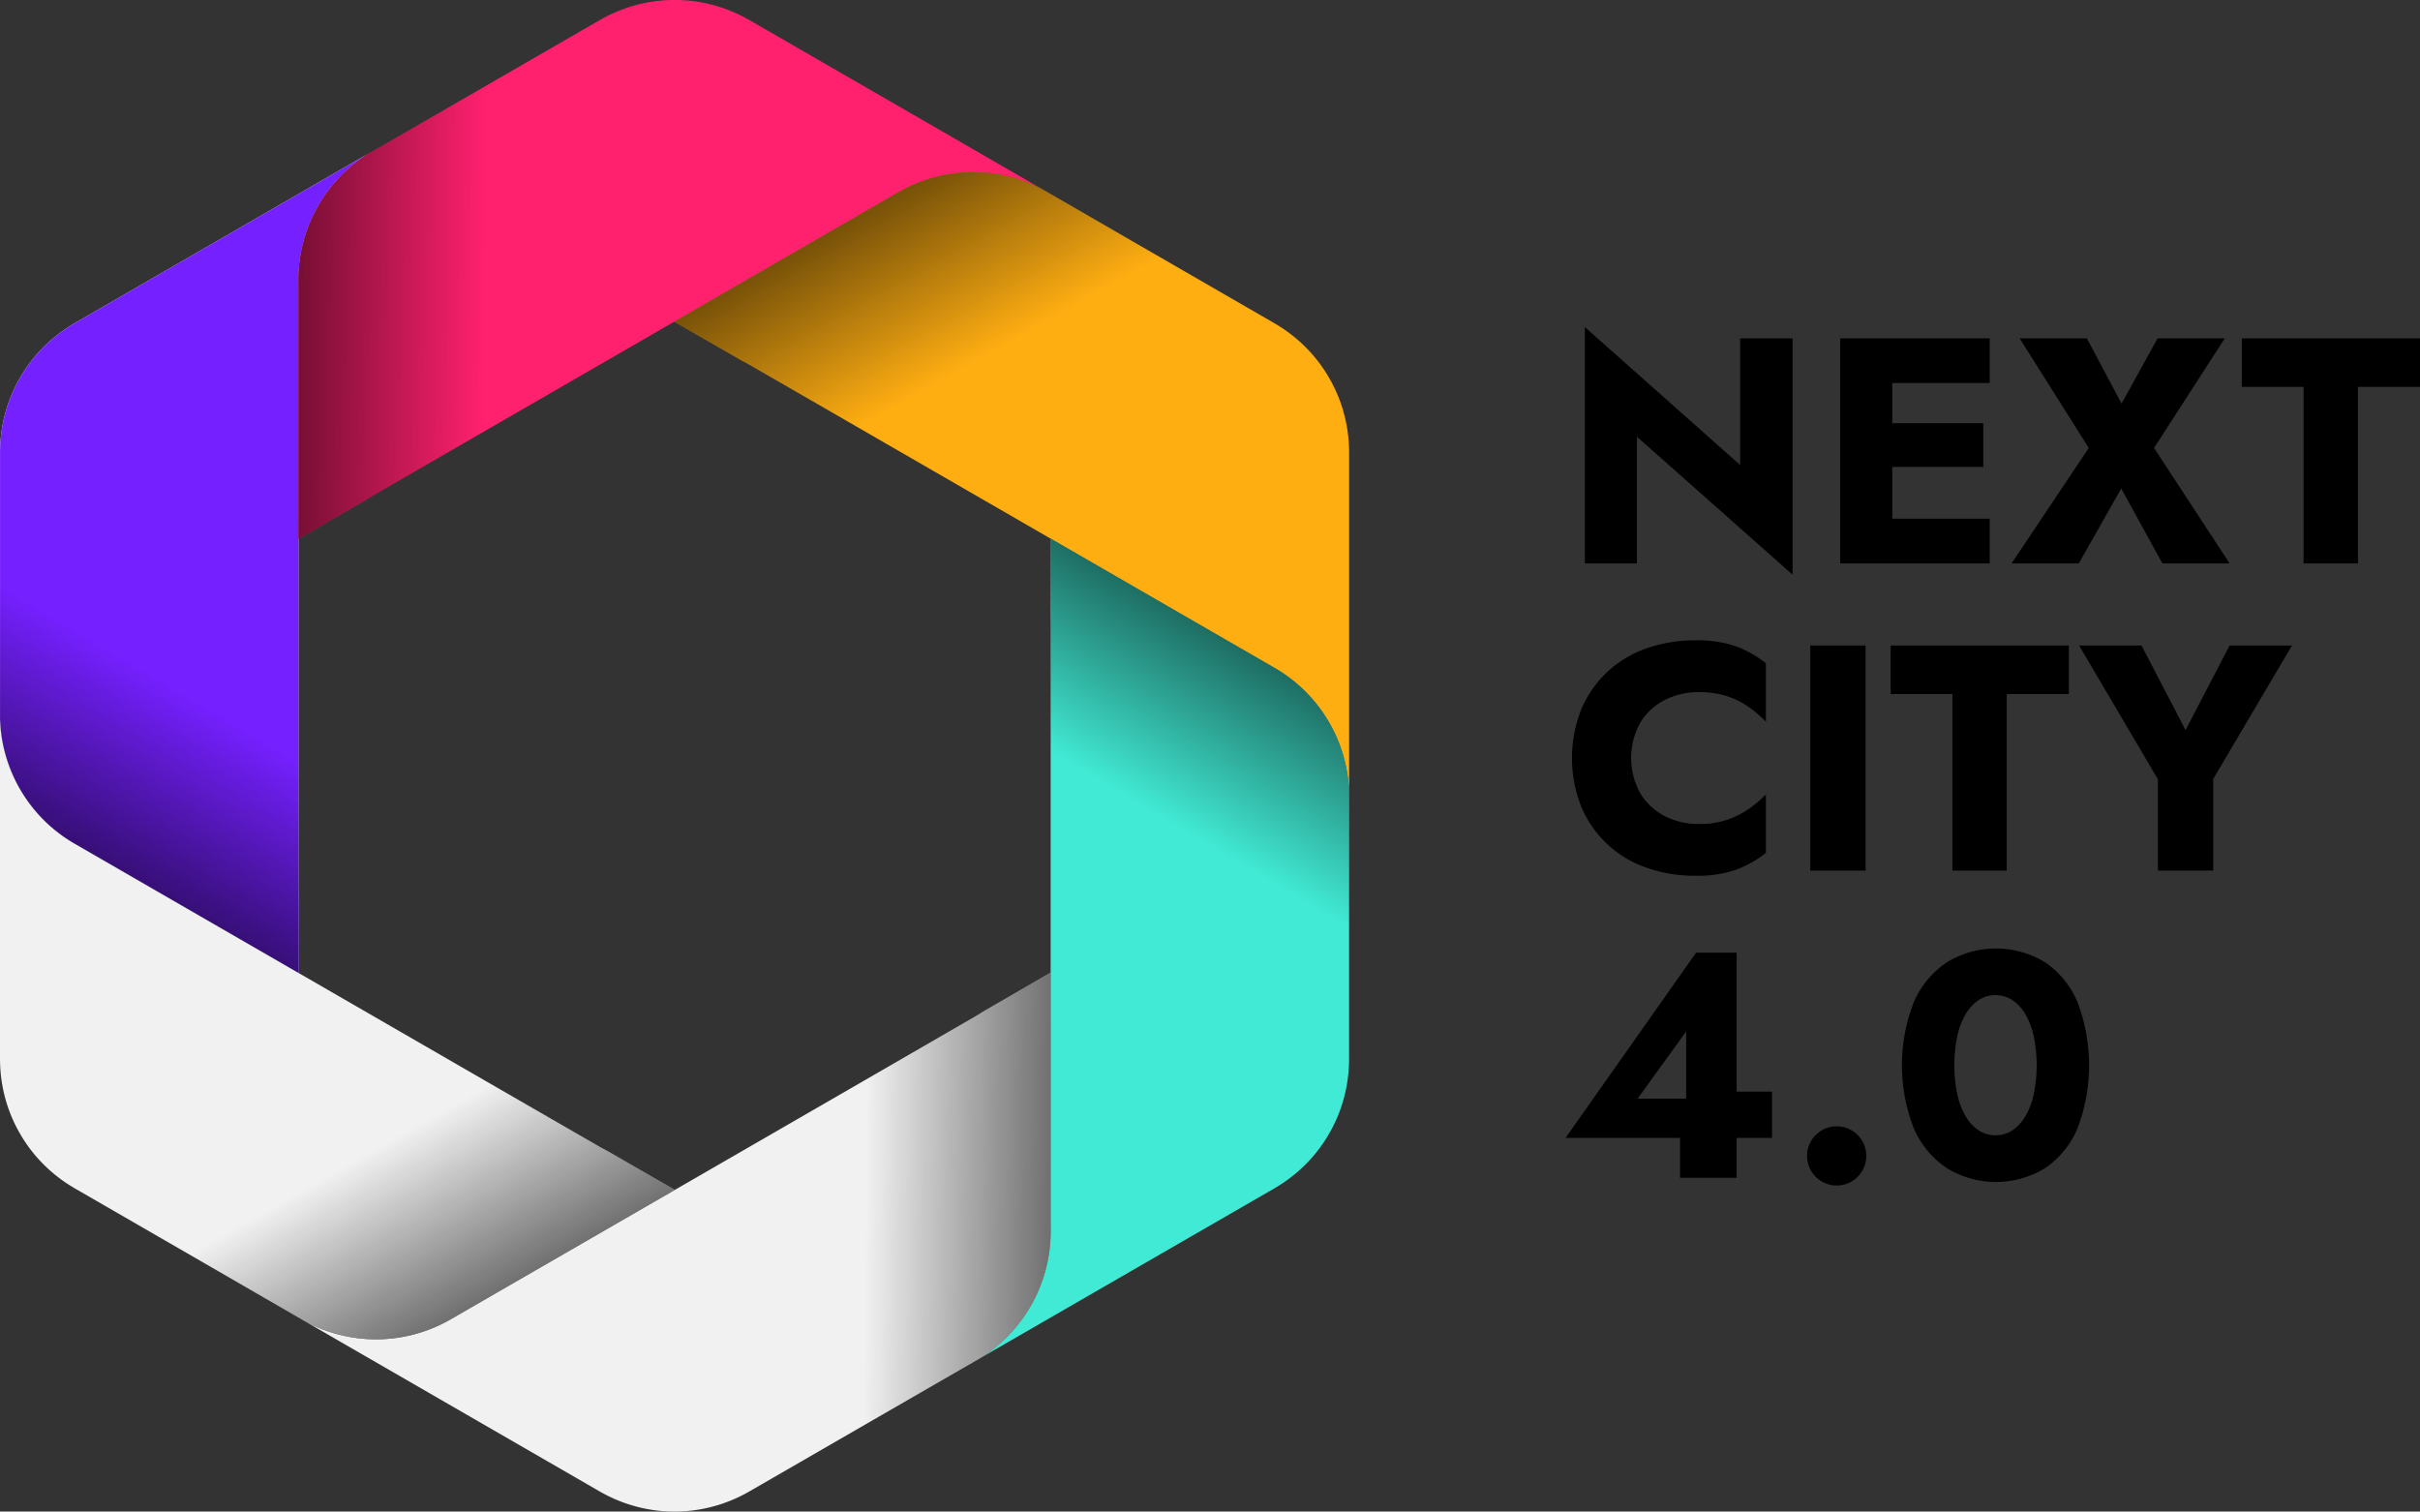 <svg xmlns="http://www.w3.org/2000/svg" xmlns:xlink="http://www.w3.org/1999/xlink" viewBox="0 0 366.327 228.812"><rect x="0" y="0" width="366.327" height="228.812" fill="#333333" stroke="none"/><defs><style>.cls-1{fill:#f1f1f1;}.cls-2{fill:#7520ff;}.cls-3{fill:#ff206e;}.cls-4{fill:#ffae12;}.cls-5{fill:#41ead4;}.cls-6{fill:url(#Dégradé_sans_nom_383);}.cls-7{fill:url(#Dégradé_sans_nom_383-2);}.cls-8{fill:url(#Dégradé_sans_nom_383-3);}.cls-9{fill:url(#Dégradé_sans_nom_383-4);}.cls-10{fill:url(#Dégradé_sans_nom_383-5);}.cls-11{fill:url(#Dégradé_sans_nom_383-6);}</style><linearGradient id="Dégradé_sans_nom_383" x1="715.772" y1="265.249" x2="856.537" y2="348.378" gradientTransform="translate(-268 863.529) rotate(-90)" gradientUnits="userSpaceOnUse"><stop offset="0"/><stop offset="0.321" stop-opacity="0"/></linearGradient><linearGradient id="Dégradé_sans_nom_383-2" x1="320.652" y1="-27.813" x2="461.417" y2="55.316" gradientTransform="translate(-242.989 224.68) rotate(-30)" xlink:href="#Dégradé_sans_nom_383"/><linearGradient id="Dégradé_sans_nom_383-3" x1="-130.707" y1="167.84" x2="10.058" y2="250.969" gradientTransform="matrix(0.866, 0.5, -0.5, 0.866, 322.775, -73.084)" xlink:href="#Dégradé_sans_nom_383"/><linearGradient id="Dégradé_sans_nom_383-4" x1="-186.946" y1="656.555" x2="-46.181" y2="739.684" gradientTransform="translate(863.529 268) rotate(90)" xlink:href="#Dégradé_sans_nom_383"/><linearGradient id="Dégradé_sans_nom_383-5" x1="208.174" y1="949.616" x2="348.939" y2="1032.745" gradientTransform="translate(838.518 906.849) rotate(150)" xlink:href="#Dégradé_sans_nom_383"/><linearGradient id="Dégradé_sans_nom_383-6" x1="659.533" y1="753.963" x2="800.298" y2="837.092" gradientTransform="matrix(-0.866, -0.5, 0.5, -0.866, 272.753, 1204.613)" xlink:href="#Dégradé_sans_nom_383"/></defs><g id="Calque_2" data-name="Calque 2"><g id="Calque_1-2" data-name="Calque 1"><path class="cls-1" d="M11.301,127.712,45.218,147.294V135.497c-.024-.428-.039-.857-.039-1.291l0-91.796a22.59,22.59,0,0,1,10.773-19.262L11.309,48.923c-.03.017-.058.036-.087.053q-.376.22-.743.454c-.092.059-.185.117-.276.177-.196.129-.39.263-.582.398-.134.094-.268.188-.4.284-.133.098-.263.199-.394.299-.181.139-.361.278-.537.422-.068.056-.134.113-.201.169-.228.191-.454.384-.673.583l-.02.019A22.451,22.451,0,0,0,3.299,56.746c-.09.148-.174.301-.261.451-.087.152-.178.302-.262.455A22.452,22.452,0,0,0,.526,63.678l-.008.033c-.062.289-.117.58-.168.873-.015.086-.032.172-.046.259-.037.225-.067.451-.097.678-.022.163-.044.325-.062.488-.018.163-.032.326-.046.49-.021.234-.04.468-.053.703-.006.108-.011.216-.015.325q-.019.436-.022.873c-0.0.034-.003.067-.003.101l0,40.252A22.59,22.59,0,0,0,11.301,127.712Z"/><path class="cls-2" d="M11.301,127.712,45.218,147.294V135.497c-.024-.428-.039-.857-.039-1.291l0-91.796a22.59,22.59,0,0,1,10.773-19.262L11.309,48.923c-.03.017-.058.036-.087.053q-.376.22-.743.454c-.092.059-.185.117-.276.177-.196.129-.39.263-.582.398-.134.094-.268.188-.4.284-.133.098-.263.199-.394.299-.181.139-.361.278-.537.422-.068.056-.134.113-.201.169-.228.191-.454.384-.673.583l-.02.019A22.451,22.451,0,0,0,3.299,56.746c-.09.148-.174.301-.261.451-.087.152-.178.302-.262.455A22.452,22.452,0,0,0,.526,63.678l-.008.033c-.062.289-.117.58-.168.873-.015.086-.032.172-.046.259-.037.225-.067.451-.097.678-.022.163-.044.325-.062.488-.018.163-.032.326-.046.49-.021.234-.04.468-.053.703-.006.108-.011.216-.015.325q-.019.436-.022.873c-0.0.034-.003.067-.003.101l0,40.252A22.59,22.59,0,0,0,11.301,127.712Z"/><path class="cls-3" d="M45.182,42.415l0,39.165,10.217-5.899c.358-.235.723-.463,1.098-.679L135.995,29.104a22.59,22.59,0,0,1,22.068-.301L113.42,3.027c-.03-.017-.06-.032-.09-.049q-.379-.216-.765-.416c-.097-.051-.194-.101-.291-.15-.21-.105-.422-.206-.635-.305-.148-.069-.297-.138-.446-.204-.151-.066-.304-.129-.456-.191-.211-.087-.422-.174-.634-.254-.082-.031-.165-.059-.247-.089-.28-.102-.56-.201-.841-.291l-.026-.008A22.451,22.451,0,0,0,102.64.002c-.174-.004-.348-.001-.521-.001-.175 0-.35-.003-.525.001A22.452,22.452,0,0,0,95.25,1.067l-.032.01c-.281.09-.561.189-.84.291-.082.03-.165.058-.247.089-.213.081-.424.167-.636.255-.152.062-.303.124-.454.19-.15.066-.298.135-.447.205-.213.099-.425.2-.636.305-.097.049-.193.099-.289.149q-.387.201-.767.418c-.029.017-.059.031-.089.048L55.955,23.153A22.59,22.59,0,0,0,45.182,42.415Z"/><path class="cls-4" d="M135.993,29.109,102.075,48.691l10.217,5.899c.382.193.762.395,1.138.612l79.498,45.898a22.59,22.59,0,0,1,11.295,18.961l0-51.55c0-.034-.002-.068-.003-.102q-.002-.436-.022-.871c-.005-.109-.009-.218-.015-.327-.014-.235-.032-.469-.053-.703-.014-.163-.029-.326-.046-.488-.018-.164-.04-.327-.062-.491-.03-.226-.06-.452-.097-.676-.014-.087-.031-.173-.046-.259-.051-.293-.106-.585-.168-.874l-.006-.027a22.451,22.451,0,0,0-2.251-6.031c-.083-.152-.173-.301-.26-.452-.088-.152-.172-.305-.263-.454a22.452,22.452,0,0,0-4.094-4.961l-.025-.023c-.219-.198-.444-.391-.672-.582-.067-.056-.133-.114-.201-.169-.176-.144-.357-.284-.538-.423-.13-.1-.259-.2-.392-.298-.132-.097-.266-.191-.401-.285-.192-.135-.386-.268-.582-.398-.09-.059-.182-.117-.274-.175q-.368-.235-.745-.456c-.029-.017-.057-.036-.086-.053L158.06,28.807A22.59,22.59,0,0,0,135.993,29.109Z"/><path class="cls-5" d="M192.922,101.1,159.004,81.517l0,11.797c.024.428.039.857.039,1.291l0,91.796a22.59,22.59,0,0,1-10.773,19.262L192.914,179.889c.03-.017.058-.036.087-.053q.376-.22.743-.454c.092-.059.185-.117.276-.177.196-.129.39-.263.582-.398.134-.094.268-.188.4-.284.133-.098.263-.199.394-.299.181-.139.361-.278.537-.422.068-.056.134-.113.201-.169.228-.191.454-.384.673-.583l.02-.019a22.451,22.451,0,0,0,4.098-4.965c.09-.148.174-.301.261-.451.087-.152.178-.302.262-.455a22.452,22.452,0,0,0,2.249-6.026l.008-.033c.062-.289.117-.58.168-.873.015-.086.032-.172.046-.259.037-.225.067-.451.097-.678.022-.163.044-.325.062-.488.018-.163.032-.326.046-.49.021-.234.04-.468.053-.703.006-.108.01-.216.015-.325q.019-.436.022-.873c0-.034.003-.067.003-.101l0-40.252A22.59,22.59,0,0,0,192.922,101.1Z"/><path class="cls-1" d="M159.04,186.397l0-39.165-10.217,5.899c-.358.235-.723.463-1.098.679L68.227,199.708a22.59,22.59,0,0,1-22.068.301l44.644,25.775c.03.017.06.032.09.049q.379.216.765.416c.097.051.194.101.291.15.21.105.422.206.635.305.148.069.297.138.446.204.151.066.304.129.456.191.211.087.422.174.634.254.082.031.165.059.247.089.28.102.56.201.841.291l.026.008a22.451,22.451,0,0,0,6.348,1.066c.174.004.348.001.521.001.175-0.0.35.003.525-.001a22.452,22.452,0,0,0,6.343-1.065l.032-.01c.281-.09.561-.189.84-.291.082-.03.165-.058.247-.089.213-.081.424-.167.636-.255.152-.062.303-.124.454-.19.15-.066.298-.135.447-.205.213-.099.425-.2.636-.305.097-.049.193-.099.289-.149q.387-.201.767-.418c.029-.017.059-.031.089-.048l34.859-20.126A22.59,22.59,0,0,0,159.04,186.397Z"/><path class="cls-1" d="M68.23,199.703l33.918-19.582-10.217-5.899c-.382-.193-.762-.395-1.138-.612l-79.498-45.898A22.59,22.59,0,0,1,0,108.752l0,51.55c0,.034.002.068.003.102q.002.436.022.871c.005.109.009.218.015.327.014.235.032.469.053.703.014.163.029.326.046.488.018.164.04.327.062.491.03.226.06.452.097.676.014.087.031.173.046.259.051.293.106.585.168.874l.006.027a22.452,22.452,0,0,0,2.251,6.031c.083.152.173.301.26.452.088.152.172.305.263.454a22.452,22.452,0,0,0,4.094,4.961l.025.023c.219.198.444.391.672.582.067.056.133.114.201.169.176.144.357.284.538.423.13.1.259.2.392.298.132.097.266.191.401.285.192.135.386.268.582.398.09.059.182.117.274.175q.368.235.745.456c.029.017.057.036.086.053L46.162,200.005A22.59,22.59,0,0,0,68.23,199.703Z"/><g id="Masque_ombre" data-name="Masque ombre"><path class="cls-6" d="M11.301,127.712,45.218,147.294V135.497c-.024-.428-.039-.857-.039-1.291l0-91.796a22.59,22.59,0,0,1,10.773-19.262L11.309,48.923c-.03.017-.058.036-.087.053q-.376.22-.743.454c-.092.059-.185.117-.276.177-.196.129-.39.263-.582.398-.134.094-.268.188-.4.284-.133.098-.263.199-.394.299-.181.139-.361.278-.537.422-.068.056-.134.113-.201.169-.228.191-.454.384-.673.583l-.02.019A22.451,22.451,0,0,0,3.299,56.746c-.09.148-.174.301-.261.451-.087.152-.178.302-.262.455A22.452,22.452,0,0,0,.526,63.678l-.008.033c-.062.289-.117.58-.168.873-.015.086-.032.172-.046.259-.037.225-.067.451-.097.678-.022.163-.044.325-.062.488-.018.163-.032.326-.046.49-.021.234-.04.468-.053.703-.006.108-.011.216-.015.325q-.019.436-.022.873c-0.0.034-.003.067-.003.101l0,40.252A22.59,22.59,0,0,0,11.301,127.712Z"/><path class="cls-7" d="M45.182,42.415l0,39.165,10.217-5.899c.358-.235.723-.463,1.098-.679L135.995,29.104a22.59,22.59,0,0,1,22.068-.301L113.42,3.027c-.03-.017-.06-.032-.09-.049q-.379-.216-.765-.416c-.097-.051-.194-.101-.291-.15-.21-.105-.422-.206-.635-.305-.148-.069-.297-.138-.446-.204-.151-.066-.304-.129-.456-.191-.211-.087-.422-.174-.634-.254-.082-.031-.165-.059-.247-.089-.28-.102-.56-.201-.841-.291l-.026-.008A22.451,22.451,0,0,0,102.64.002c-.174-.004-.348-.001-.521-.001-.175 0-.35-.003-.525.001A22.452,22.452,0,0,0,95.25,1.067l-.032.01c-.281.09-.561.189-.84.291-.082.03-.165.058-.247.089-.213.081-.424.167-.636.255-.152.062-.303.124-.454.19-.15.066-.298.135-.447.205-.213.099-.425.2-.636.305-.097.049-.193.099-.289.149q-.387.201-.767.418c-.029.017-.059.031-.089.048L55.955,23.153A22.59,22.59,0,0,0,45.182,42.415Z"/><path class="cls-8" d="M135.993,29.109,102.075,48.691l10.217,5.899c.382.193.762.395,1.138.612l79.498,45.898a22.59,22.59,0,0,1,11.295,18.961l0-51.55c0-.034-.002-.068-.003-.102q-.002-.436-.022-.871c-.005-.109-.009-.218-.015-.327-.014-.235-.032-.469-.053-.703-.014-.163-.029-.326-.046-.488-.018-.164-.04-.327-.062-.491-.03-.226-.06-.452-.097-.676-.014-.087-.031-.173-.046-.259-.051-.293-.106-.585-.168-.874l-.006-.027a22.451,22.451,0,0,0-2.251-6.031c-.083-.152-.173-.301-.26-.452-.088-.152-.172-.305-.263-.454a22.452,22.452,0,0,0-4.094-4.961l-.025-.023c-.219-.198-.444-.391-.672-.582-.067-.056-.133-.114-.201-.169-.176-.144-.357-.284-.538-.423-.13-.1-.259-.2-.392-.298-.132-.097-.266-.191-.401-.285-.192-.135-.386-.268-.582-.398-.09-.059-.182-.117-.274-.175q-.368-.235-.745-.456c-.029-.017-.057-.036-.086-.053L158.06,28.807A22.59,22.59,0,0,0,135.993,29.109Z"/><path class="cls-9" d="M192.922,101.1,159.004,81.517l0,11.797c.024.428.039.857.039,1.291l0,91.796a22.59,22.59,0,0,1-10.773,19.262L192.914,179.889c.03-.017.058-.036.087-.053q.376-.22.743-.454c.092-.059.185-.117.276-.177.196-.129.39-.263.582-.398.134-.094.268-.188.4-.284.133-.098.263-.199.394-.299.181-.139.361-.278.537-.422.068-.056.134-.113.201-.169.228-.191.454-.384.673-.583l.02-.019a22.451,22.451,0,0,0,4.098-4.965c.09-.148.174-.301.261-.451.087-.152.178-.302.262-.455a22.452,22.452,0,0,0,2.249-6.026l.008-.033c.062-.289.117-.58.168-.873.015-.086.032-.172.046-.259.037-.225.067-.451.097-.678.022-.163.044-.325.062-.488.018-.163.032-.326.046-.49.021-.234.04-.468.053-.703.006-.108.01-.216.015-.325q.019-.436.022-.873c0-.034.003-.067.003-.101l0-40.252A22.59,22.59,0,0,0,192.922,101.1Z"/><path class="cls-10" d="M159.04,186.397l0-39.165-10.217,5.899c-.358.235-.723.463-1.098.679L68.227,199.708a22.59,22.59,0,0,1-22.068.301l44.644,25.775c.03.017.06.032.09.049q.379.216.765.416c.097.051.194.101.291.15.21.105.422.206.635.305.148.069.297.138.446.204.151.066.304.129.456.191.211.087.422.174.634.254.082.031.165.059.247.089.28.102.56.201.841.291l.026.008a22.451,22.451,0,0,0,6.348,1.066c.174.004.348.001.521.001.175-0.0.35.003.525-.001a22.452,22.452,0,0,0,6.343-1.065l.032-.01c.281-.09.561-.189.84-.291.082-.03.165-.058.247-.089.213-.081.424-.167.636-.255.152-.062.303-.124.454-.19.15-.066.298-.135.447-.205.213-.099.425-.2.636-.305.097-.049.193-.099.289-.149q.387-.201.767-.418c.029-.017.059-.031.089-.048l34.859-20.126A22.59,22.59,0,0,0,159.04,186.397Z"/><path class="cls-11" d="M68.23,199.703l33.918-19.582-10.217-5.899c-.382-.193-.762-.395-1.138-.612l-79.498-45.898A22.59,22.59,0,0,1,0,108.752l0,51.55c0,.034.002.068.003.102q.002.436.022.871c.005.109.009.218.015.327.014.235.032.469.053.703.014.163.029.326.046.488.018.164.04.327.062.491.03.226.06.452.097.676.014.087.031.173.046.259.051.293.106.585.168.874l.006.027a22.452,22.452,0,0,0,2.251,6.031c.083.152.173.301.26.452.088.152.172.305.263.454a22.452,22.452,0,0,0,4.094,4.961l.025.023c.219.198.444.391.672.582.067.056.133.114.201.169.176.144.357.284.538.423.13.1.259.2.392.298.132.097.266.191.401.285.192.135.386.268.582.398.09.059.182.117.274.175q.368.235.745.456c.029.017.057.036.086.053L46.162,200.005A22.59,22.59,0,0,0,68.23,199.703Z"/></g><path d="M271.352,51.213V86.993L247.79,66.109V85.289h-7.886V49.509L263.417,70.393V51.213Z"/><path d="M286.442,51.213V85.289H278.556V51.213Zm-2.434,0h17.185v6.767H284.008Zm0,12.852h16.211v6.621H284.008Zm0,14.458h17.185v6.767H284.008Z"/><path d="M336.778,51.213l-10.71,16.6,11.44,17.476H327.333l-6.23-11.343-6.426,11.343h-10.175l11.684-17.476L305.72,51.213h10.174l5.258,9.882,5.452-9.882Z"/><path d="M339.357,51.213h26.97v7.351H356.931V85.289H348.704V58.563h-9.347Z"/><path d="M248.327,120.13a9.224,9.224,0,0,0,3.724,3.432,11.117,11.117,0,0,0,5.087,1.168,12.723,12.723,0,0,0,7.595-2.288,17.332,17.332,0,0,0,2.58-2.19v8.86a16.963,16.963,0,0,1-4.479,2.531,17.623,17.623,0,0,1-6.183.925,21.786,21.786,0,0,1-7.546-1.266,16.488,16.488,0,0,1-9.784-9.298,19.978,19.978,0,0,1,0-14.507,16.488,16.488,0,0,1,9.784-9.298,21.786,21.786,0,0,1,7.546-1.266,17.622,17.622,0,0,1,6.183.925A16.975,16.975,0,0,1,267.312,100.39v8.86a18.493,18.493,0,0,0-2.58-2.215,12.181,12.181,0,0,0-3.311-1.655,13.728,13.728,0,0,0-4.284-.608,11.111,11.111,0,0,0-5.087,1.168,9.282,9.282,0,0,0-3.724,3.407,10.998,10.998,0,0,0,0,10.783Z"/><path d="M282.402,97.713v34.076h-8.373V97.713Z"/><path d="M286.199,97.713h26.97v7.351h-9.396v26.726h-8.228V105.063h-9.347Z"/><path d="M346.952,97.713l-11.927,20.202v13.874h-8.373V117.964L314.725,97.713h9.444l6.669,12.803,6.669-12.803Z"/><path d="M256.748,144.213h6.133v34.076h-8.567v-8.568l.925-.535V156.14l-7.351,10.174h12.56l.827-1.071h6.962v7.01H236.984Z"/><path d="M274.857,171.814a4.48,4.48,0,1,1,0,6.329,4.466,4.466,0,0,1,0-6.329Z"/><path d="M289.679,151.758a13.857,13.857,0,0,1,4.99-6.061,14.245,14.245,0,0,1,14.945,0,13.676,13.676,0,0,1,4.892,6.061,26.93,26.93,0,0,1,0,18.985,13.672,13.672,0,0,1-4.892,6.061,14.242,14.242,0,0,1-14.945,0,13.853,13.853,0,0,1-4.99-6.061,26.252,26.252,0,0,1,0-18.985Zm6.597,13.85a11.323,11.323,0,0,0,1.266,3.359,6.479,6.479,0,0,0,1.972,2.142,4.706,4.706,0,0,0,5.111,0,6.5,6.5,0,0,0,1.972-2.142,11.323,11.323,0,0,0,1.266-3.359,21.865,21.865,0,0,0,0-8.714,11.323,11.323,0,0,0-1.266-3.359,6.504,6.504,0,0,0-1.972-2.142,4.706,4.706,0,0,0-5.111,0,6.484,6.484,0,0,0-1.972,2.142,11.323,11.323,0,0,0-1.266,3.359,21.866,21.866,0,0,0,0,8.714Z"/></g></g></svg>